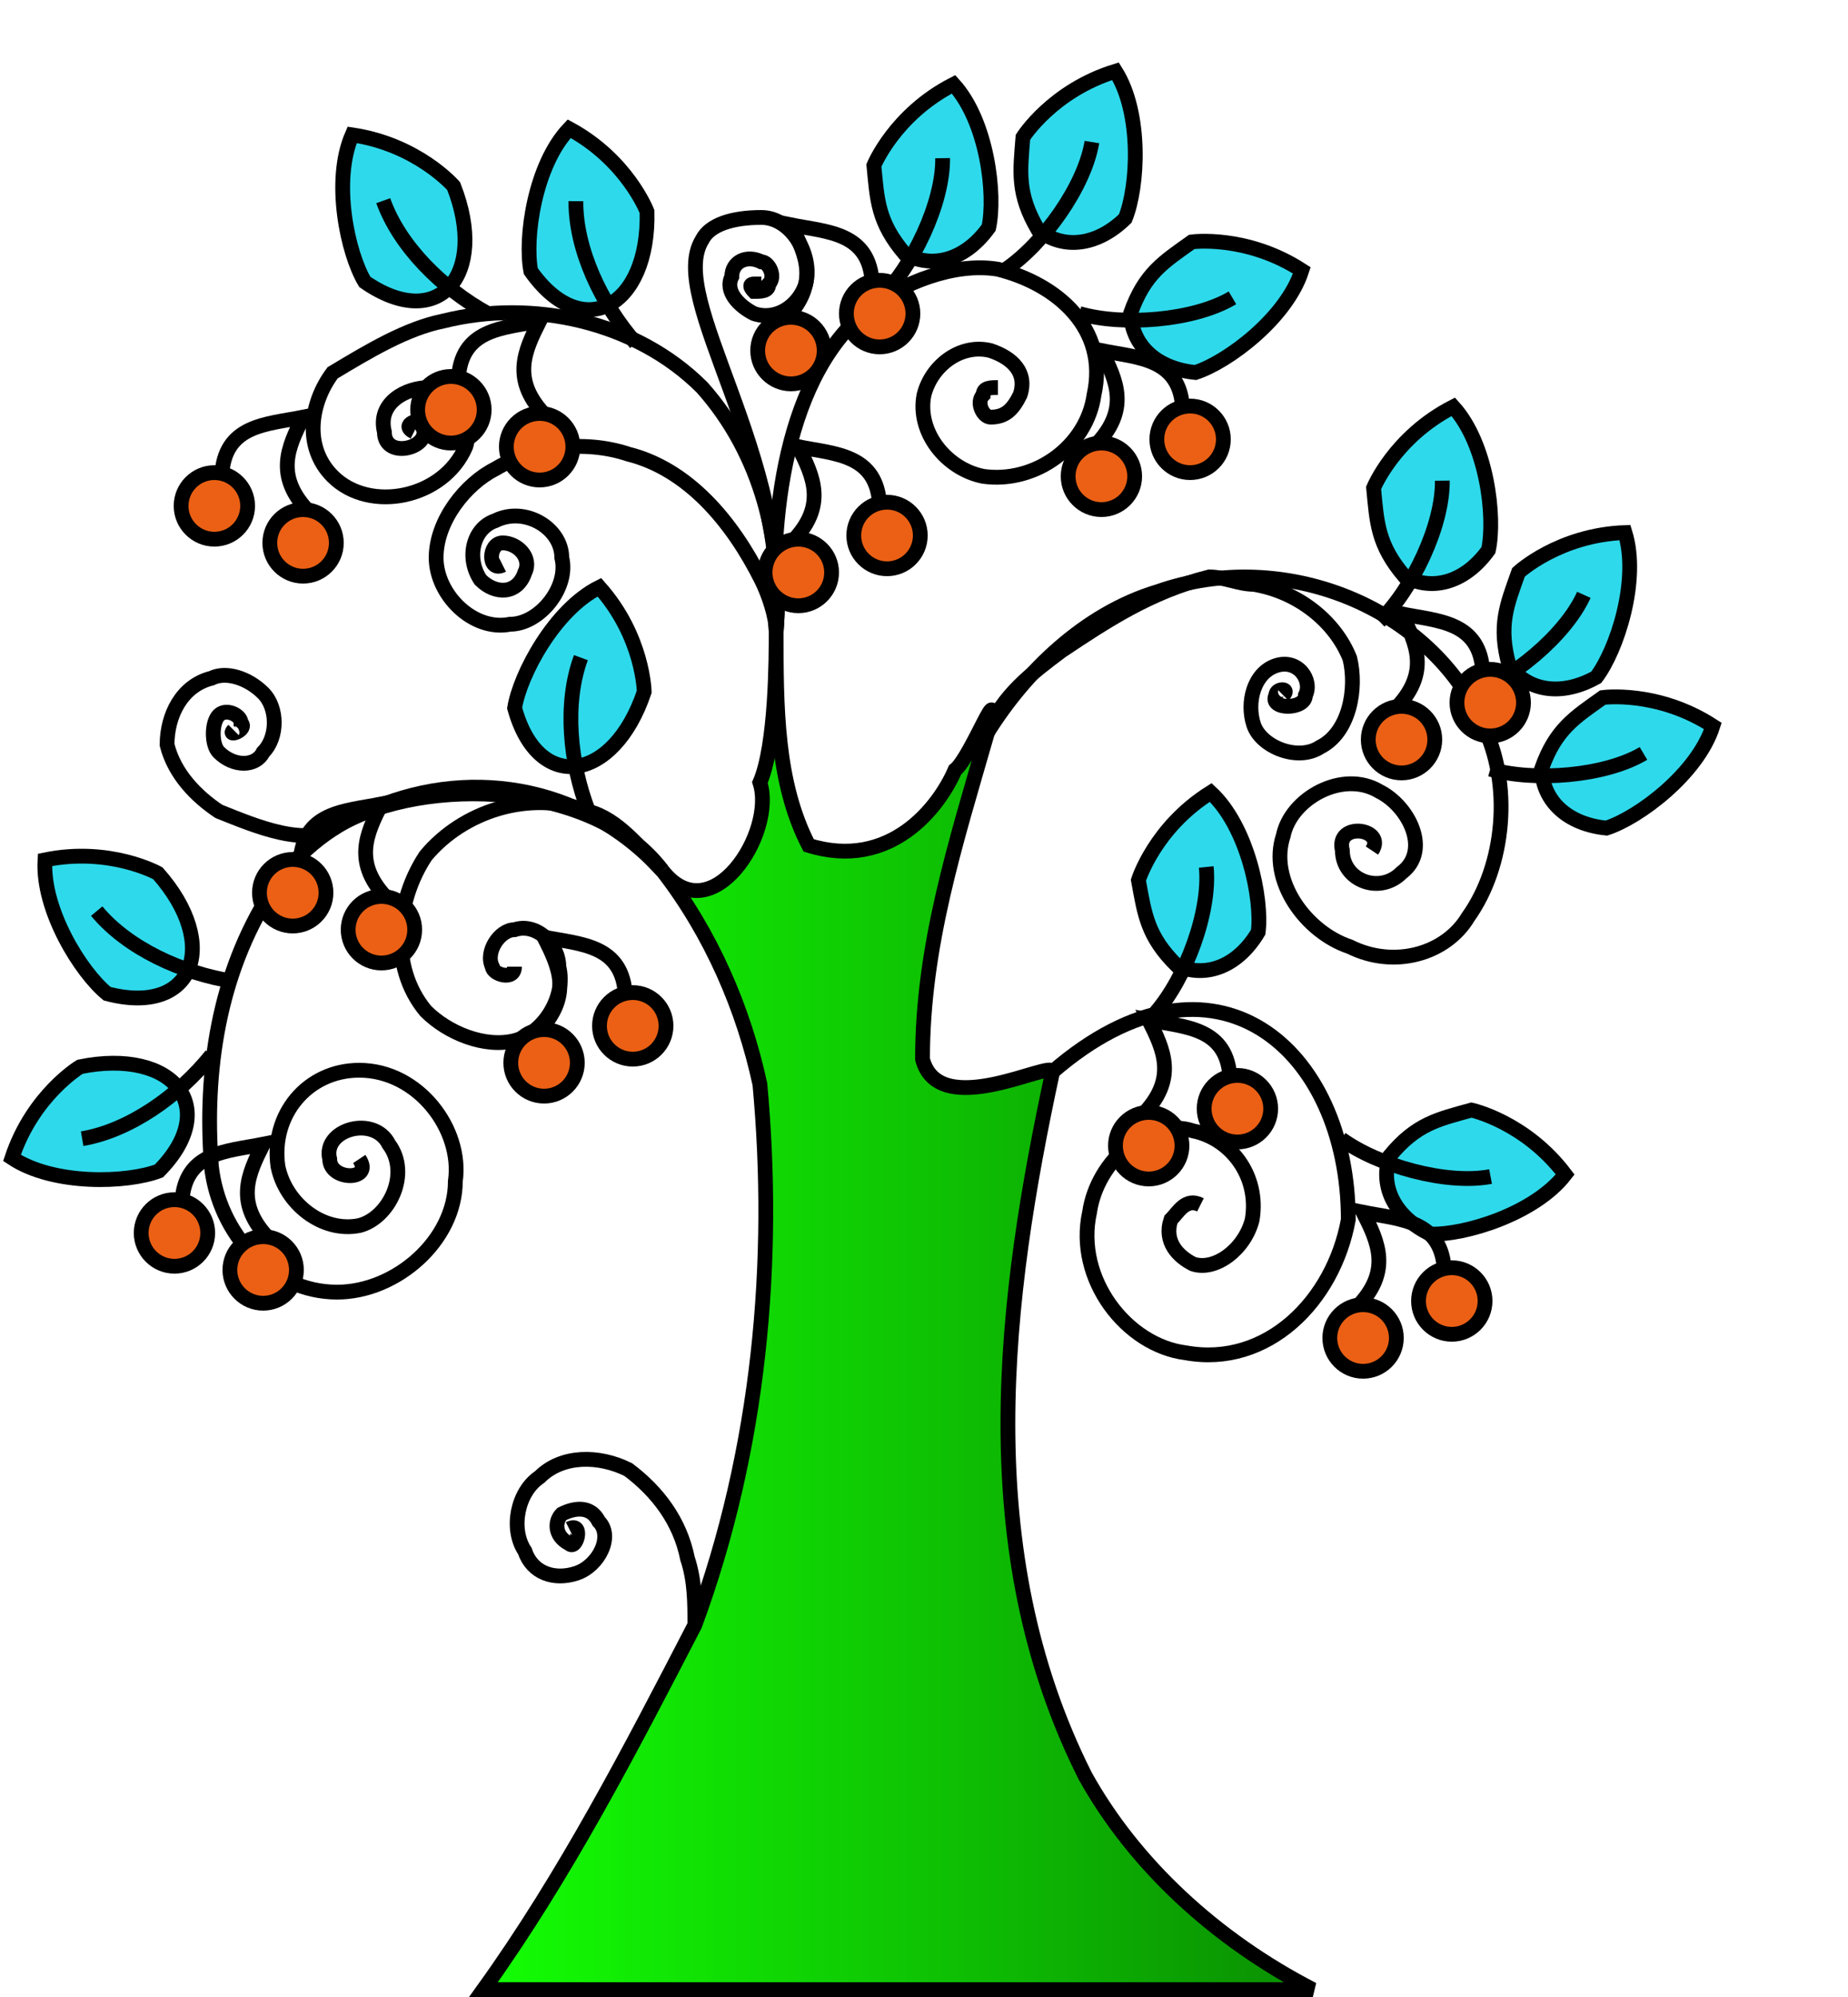 <?xml version="1.0" standalone="no"?>
<svg xmlns:xlink="http://www.w3.org/1999/xlink" xmlns="http://www.w3.org/2000/svg" id="fepTree1" width="137.5px" height="148.5px" viewBox="0 0 250 270"><svg height="270" version="1.1" width="250" xmlns="http://www.w3.org/2000/svg" style="overflow: hidden; position: relative;"><desc style="-webkit-tap-highlight-color: rgba(0, 0, 0, 0);">Created with Raphaël 2.1.0</desc><defs style="-webkit-tap-highlight-color: rgba(0, 0, 0, 0);"><linearGradient id="00-_13ff04-_0a8e02" x1="0" y1="0" x2="1" y2="0" gradientTransform="matrix(1,0,0,1,0,0)" style="-webkit-tap-highlight-color: rgba(0, 0, 0, 0);"><stop offset="0%" stop-color="#13ff04" style="-webkit-tap-highlight-color: rgba(0, 0, 0, 0);"/><stop offset="100%" stop-color="#0a8e02" style="-webkit-tap-highlight-color: rgba(0, 0, 0, 0);"/></linearGradient></defs><path fill="url(#00-_13ff04-_0a8e02)" stroke="#000000" d="M65.4,269C76.4,253.7,85.2,236.7,94,219.7C102.8,195.9,105,170.4,102.8,146.6C100.6,136.4,96.2,126.2,89.6,117.7C96.2,126.2,105,112.6,102.8,105.8C105,100.7,105,88.8,105,85.4C105,95.6,105,105.8,109.4,114.3C120.4,117.7,127,109.2,129.2,104.1C131.4,102.4,135.8,90.5,133.6,99C129.2,114.3,124.8,127.9,124.8,143.2C127,151.7,142.4,143.2,142.4,144.9C135.8,175.5,131.4,209.5,146.8,240.1C153.4,252,164.4,262.2,177.6,269C140.2,269,102.8,269,65.4,269Z" stroke-width="2" opacity="1" fill-opacity="1" style="-webkit-tap-highlight-color: rgba(0, 0, 0, 0); opacity: 1; fill-opacity: 1;"/><path fill="none" stroke="#000000" d="M94,219.7C94,216.7,94,213.7,93,210.7C92,205.7,89,201.7,85,198.7C81,196.7,76,196.7,73,199.7C70,201.7,69,206.7,71,209.7C72,212.7,75,213.7,78,212.7C81,211.7,83,207.7,81,205.7C80,203.7,78,203.7,76,204.7C75,205.7,75,207.7,77,208.7C78,209.7,79,205.7,77,206.7" stroke-width="2" style="-webkit-tap-highlight-color: rgba(0, 0, 0, 0);"/><path fill="none" stroke="#000000" d="M89.6,117.7C80.6,105.7,57.6,104.7,45.6,111.7C41.6,114.7,34.6,111.7,29.6,109.7C26.6,107.7,23.6,104.7,22.6,100.7C22.6,96.7,24.6,92.7,28.6,91.7C30.6,90.7,33.6,91.7,35.6,93.7C37.6,95.7,37.6,99.7,35.6,101.7C34.6,103.7,31.6,103.7,29.6,101.7C28.6,100.7,28.6,97.7,29.6,96.7C30.6,95.7,32.6,96.7,32.6,97.7C33.6,98.7,30.6,99.7,31.6,98.7" stroke-width="2" style="-webkit-tap-highlight-color: rgba(0, 0, 0, 0);"/><path fill="none" stroke="#000000" d="M89.6,117.7C78.6,105.7,62.6,103.7,49.6,109.7C44.6,111.7,39.6,115.7,36.6,120.7C29.6,131.7,27.6,144.7,28.6,157.7C29.6,166.7,36.6,174.7,45.6,174.7C53.6,174.7,61.6,167.7,61.6,159.7C62.6,152.7,56.6,144.7,48.6,144.7C41.6,144.7,36.6,150.7,37.6,157.7C38.6,162.7,43.6,166.7,48.6,165.7C52.6,164.7,55.6,158.7,52.6,154.7C50.6,150.7,43.6,152.7,44.6,156.7C44.6,159.7,50.6,159.7,48.6,156.7" stroke-width="2" style="-webkit-tap-highlight-color: rgba(0, 0, 0, 0);"/><path fill="none" stroke="#000000" d="M89.6,117.7C86.6,114.7,83.6,110.7,79.6,109.7C71.6,106.7,62.6,109.7,57.6,115.7C53.6,121.7,52.6,130.7,57.6,136.7C60.6,139.7,65.6,141.7,69.6,140.7C73.6,139.7,76.6,134.7,75.6,130.7C75.6,127.7,72.6,124.7,69.6,125.7C67.6,125.7,65.6,128.7,66.6,130.7C66.6,131.7,69.6,132.7,69.6,130.7" stroke-width="2" style="-webkit-tap-highlight-color: rgba(0, 0, 0, 0);"/><path fill="none" stroke="#000000" d="M105,85.4C105,83.4,104,80.4,103,78.4C99,70.4,93,63.4,85,61.4C79,59.4,72,60.4,67,63.4C63,65.4,59,70.4,59,75.4C59,80.4,64,85.4,69,84.4C73,84.4,77,79.4,76,75.4C76,71.4,71,68.4,67,70.4C64,71.4,63,75.4,65,78.4C67,80.4,70,80.4,71,77.4C72,75.4,70,73.4,68,73.4C66,73.4,66,77.4,68,76.4" stroke-width="2" style="-webkit-tap-highlight-color: rgba(0, 0, 0, 0);"/><path fill="none" stroke="#000000" d="M105,85.4C106,73.4,103,61.4,95,52.4C86,43.4,72,40.4,60,43.4C55,44.4,50,47.4,45,50.4C42,54.4,41,60.4,45,64.4C50,69.4,60,67.4,63,60.4C64,57.4,62,53.4,58,52.4C55,52.4,51,54.4,52,58.4C52,62.4,59,60.4,57,57.4C57,56.4,54,57.4,56,58.4" stroke-width="2" style="-webkit-tap-highlight-color: rgba(0, 0, 0, 0);"/><path fill="none" stroke="#000000" d="M105,85.4C107,61.4,90,40.4,95,32.4C96,30.4,99,29.4,103,29.4C107,29.4,110,34.4,109,38.4C108,41.4,105,43.4,102,42.4C100,41.4,98,39.4,99,37.4C99,35.4,101,34.4,103,35.4C104,35.4,105,37.4,104,38.4C104,39.4,103,39.4,102,39.4C102,39.4,101,38.4,102,38.4C102,38.4,102,38.4,103,38.4" stroke-width="2" style="-webkit-tap-highlight-color: rgba(0, 0, 0, 0);"/><path fill="none" stroke="#000000" d="M105,85.4C104,70.4,106,50.4,118,41.4C122,38.4,129,35.4,135,36.4C143,38.4,150,44.4,148,53.4C147,60.4,140,65.4,133,64.4C128,63.4,124,58.4,125,53.4C126,49.4,130,46.4,134,47.4C137,48.4,139,50.4,138,53.4C137,55.4,136,56.4,134,56.4C133,56.4,132,54.4,133,53.4C133,52.4,134,52.4,135,52.4" stroke-width="2" style="-webkit-tap-highlight-color: rgba(0, 0, 0, 0);"/><path fill="none" stroke="#000000" d="M133.6,99C138.6,91,146.6,83,156.6,80C173.6,74,193.6,82,200.6,98C204.6,106,203.6,117,198.6,124C195.6,129,188.6,131,182.6,128C176.6,126,171.6,119,173.6,113C174.6,108,181.6,104,186.6,107C190.6,109,193.6,115,189.6,118C186.6,121,181.6,119,181.6,115C180.6,111,187.6,112,185.6,115" stroke-width="2" style="-webkit-tap-highlight-color: rgba(0, 0, 0, 0);"/><path fill="none" stroke="#000000" d="M133.6,99C135.6,94,139.6,91,143.6,88C149.6,84,155.6,80,163.6,78C165.6,78,167.6,79,169.6,79C175.6,80,180.6,84,182.6,89C183.6,93,182.6,99,178.6,101C175.6,103,170.6,101,169.6,98C168.6,95,169.6,91,172.6,90C175.6,89,177.6,92,176.6,94C176.6,96,171.6,96,172.6,94C172.6,93,174.6,93,173.6,94" stroke-width="2" style="-webkit-tap-highlight-color: rgba(0, 0, 0, 0);"/><path fill="none" stroke="#000000" d="M142.4,144.9C164.4,125.9,182.4,141.9,182.4,164.9C180.4,175.9,171.4,184.9,160.4,182.9C152.4,181.9,145.4,172.9,147.4,163.9C148.4,156.9,155.4,150.9,161.4,152.9C166.4,153.9,170.4,158.9,169.4,164.9C168.4,168.9,164.4,171.9,161.4,170.9C159.4,169.9,157.4,167.9,158.4,164.9C159.4,163.9,160.4,161.9,162.4,162.9" stroke-width="2" style="-webkit-tap-highlight-color: rgba(0, 0, 0, 0);"/><path fill="#2ed9eb" stroke="#000000" d="M57,13.4C64.885,17.661,67.53,24.607,67.53,24.607C67.858,37.486,58.813,42.552,51.81,32.663C50.946,28.179,52.326,18.317,57,13.4Z" stroke-width="2" transform="matrix(0.94,-0.342,0.342,0.94,-10.521,25.13)" style="-webkit-tap-highlight-color: rgba(0, 0, 0, 0);"/><path fill="none" stroke="#000000" d="M66,42.4C61.335,37.08,57.868,29.729,57.906,23.2" stroke-width="2" transform="matrix(0.94,-0.342,0.342,0.94,-10.521,25.13)" style="-webkit-tap-highlight-color: rgba(0, 0, 0, 0);"/><path fill="#2ed9eb" stroke="#000000" d="M77,17.4C84.885,21.661,87.53,28.607,87.53,28.607C87.858,41.486,78.813,46.552,71.81,36.663C70.946,32.179,72.326,22.317,77,17.4Z" stroke-width="2" transform="matrix(1,0,0,1,0,0)" style="-webkit-tap-highlight-color: rgba(0, 0, 0, 0);"/><path fill="none" stroke="#000000" d="M86,46.4C81.335,41.08,77.868,33.729,77.906,27.2" stroke-width="2" transform="matrix(1,0,0,1,0,0)" style="-webkit-tap-highlight-color: rgba(0, 0, 0, 0);"/><path fill="#2ed9eb" stroke="#000000" d="M129,11.4C121.022,15.483,118.222,22.368,118.222,22.368C118.666,27.009,118.73,30.034,122.429,34.357C126.384,36.452,130.737,34.978,133.758,30.774C134.722,26.311,133.563,16.42,129,11.4Z" stroke-width="2" transform="matrix(1,0,0,1,0,0)" style="-webkit-tap-highlight-color: rgba(0, 0, 0, 0);"/><path fill="none" stroke="#000000" d="M119,40.4C123.465,36.086,127.594,27.457,127.521,21.386" stroke-width="2" transform="matrix(1,0,0,1,0,0)" style="-webkit-tap-highlight-color: rgba(0, 0, 0, 0);"/><path fill="#2ed9eb" stroke="#000000" d="M146,7.4C138.022,11.483,135.222,18.368,135.222,18.368C135.666,23.009,135.73,26.034,139.429,30.357C143.384,32.452,147.737,30.978,150.758,26.774C151.722,22.311,150.563,12.42,146,7.4Z" stroke-width="2" transform="matrix(0.985,0.174,-0.174,0.985,8.387,-23.063)" style="-webkit-tap-highlight-color: rgba(0, 0, 0, 0);"/><path fill="none" stroke="#000000" d="M136,36.4C140.465,32.086,144.594,23.457,144.521,17.386" stroke-width="2" transform="matrix(0.985,0.174,-0.174,0.985,8.387,-23.063)" style="-webkit-tap-highlight-color: rgba(0, 0, 0, 0);"/><path fill="#2ed9eb" stroke="#000000" d="M156,13.4C148.022,17.483,145.222,24.368,145.222,24.368C145.666,29.009,145.73,32.034,149.429,36.357C153.384,38.452,157.737,36.978,160.758,32.774C161.722,28.311,160.563,18.42,156,13.4Z" stroke-width="2" transform="matrix(0.5,0.866,-0.866,0.5,109.719,-105.24)" style="-webkit-tap-highlight-color: rgba(0, 0, 0, 0);"/><path fill="none" stroke="#000000" d="M146,42.4C150.465,38.086,154.594,29.457,154.521,23.386" stroke-width="2" transform="matrix(0.5,0.866,-0.866,0.5,109.719,-105.24)" style="-webkit-tap-highlight-color: rgba(0, 0, 0, 0);"/><path fill="#2ed9eb" stroke="#000000" d="M196.6,55C188.622,59.083,185.822,65.968,185.822,65.968C186.266,70.609,186.33,73.634,190.029,77.957C193.984,80.052,198.337,78.578,201.358,74.374C202.322,69.911,201.163,60.02,196.6,55Z" stroke-width="2" transform="matrix(1,0,0,1,0,0)" style="-webkit-tap-highlight-color: rgba(0, 0, 0, 0);"/><path fill="none" stroke="#000000" d="M186.6,84C191.065,79.686,195.194,71.057,195.121,64.986" stroke-width="2" transform="matrix(1,0,0,1,0,0)" style="-webkit-tap-highlight-color: rgba(0, 0, 0, 0);"/><path fill="#2ed9eb" stroke="#000000" d="M208.6,65C200.622,69.083,197.822,75.968,197.822,75.968C198.266,80.609,198.33,83.634,202.029,87.957C205.984,90.052,210.337,88.578,213.358,84.374C214.322,79.911,213.163,70.02,208.6,65Z" stroke-width="2" transform="matrix(0.906,0.423,-0.423,0.906,58.333,-75.125)" style="-webkit-tap-highlight-color: rgba(0, 0, 0, 0);"/><path fill="none" stroke="#000000" d="M198.6,94C203.065,89.686,207.194,81.057,207.121,74.986" stroke-width="2" transform="matrix(0.906,0.423,-0.423,0.906,58.333,-75.125)" style="-webkit-tap-highlight-color: rgba(0, 0, 0, 0);"/><path fill="#2ed9eb" stroke="#000000" d="M211.6,75C203.622,79.083,200.822,85.968,200.822,85.968C201.266,90.609,201.33,93.634,205.029,97.957C208.984,100.052,213.337,98.578,216.358,94.374C217.322,89.911,216.163,80.02,211.6,75Z" stroke-width="2" transform="matrix(0.5,0.866,-0.866,0.5,190.867,-122.591)" style="-webkit-tap-highlight-color: rgba(0, 0, 0, 0);"/><path fill="none" stroke="#000000" d="M201.6,104C206.065,99.686,210.194,91.057,210.121,84.986" stroke-width="2" transform="matrix(0.5,0.866,-0.866,0.5,190.867,-122.591)" style="-webkit-tap-highlight-color: rgba(0, 0, 0, 0);"/><path fill="#2ed9eb" stroke="#000000" d="M70.6,80.7C78.485,84.961,81.13,91.907,81.13,91.907C81.458,104.786,72.413,109.852,65.41,99.963C64.546,95.479,65.926,85.617,70.6,80.7Z" stroke-width="2" transform="matrix(0.94,0.342,-0.342,0.94,42.32,-20.609)" style="-webkit-tap-highlight-color: rgba(0, 0, 0, 0);"/><path fill="none" stroke="#000000" d="M79.6,109.7C74.935,104.38,71.468,97.029,71.506,90.5" stroke-width="2" transform="matrix(0.94,0.342,-0.342,0.94,42.32,-20.609)" style="-webkit-tap-highlight-color: rgba(0, 0, 0, 0);"/><path fill="#2ed9eb" stroke="#000000" d="M22.6,103.7C30.485,107.961,33.13,114.907,33.13,114.907C33.458,127.786,24.413,132.852,17.41,122.963C16.546,118.479,17.926,108.617,22.6,103.7Z" stroke-width="2" transform="matrix(0.766,-0.643,0.643,0.766,-77.905,51.358)" style="-webkit-tap-highlight-color: rgba(0, 0, 0, 0);"/><path fill="none" stroke="#000000" d="M31.6,132.7C26.935,127.38,23.468,120.029,23.506,113.5" stroke-width="2" transform="matrix(0.766,-0.643,0.643,0.766,-77.905,51.358)" style="-webkit-tap-highlight-color: rgba(0, 0, 0, 0);"/><path fill="#2ed9eb" stroke="#000000" d="M19.6,113.7C27.485,117.961,30.13,124.907,30.13,124.907C30.458,137.786,21.413,142.852,14.41,132.963C13.546,128.479,14.926,118.617,19.6,113.7Z" stroke-width="2" transform="matrix(-0.174,-0.985,0.985,-0.174,-106.966,195.645)" style="-webkit-tap-highlight-color: rgba(0, 0, 0, 0);"/><path fill="none" stroke="#000000" d="M28.6,142.7C23.935,137.38,20.468,130.029,20.506,123.5" stroke-width="2" transform="matrix(-0.174,-0.985,0.985,-0.174,-106.966,195.645)" style="-webkit-tap-highlight-color: rgba(0, 0, 0, 0);"/><path fill="#2ed9eb" stroke="#000000" d="M166.4,107.9C158.422,111.983,155.622,118.868,155.622,118.868C156.066,123.509,156.13,126.534,159.829,130.857C163.784,132.952,168.137,131.478,171.158,127.274C172.122,122.811,170.963,112.92,166.4,107.9Z" stroke-width="2" transform="matrix(0.996,-0.087,0.087,0.996,-11.336,14.152)" style="-webkit-tap-highlight-color: rgba(0, 0, 0, 0);"/><path fill="none" stroke="#000000" d="M156.4,136.9C160.865,132.585,164.994,123.957,164.921,117.886" stroke-width="2" transform="matrix(0.996,-0.087,0.087,0.996,-11.336,14.152)" style="-webkit-tap-highlight-color: rgba(0, 0, 0, 0);"/><path fill="#2ed9eb" stroke="#000000" d="M191.4,124.9C183.422,128.983,180.622,135.868,180.622,135.868C181.066,140.509,181.13,143.534,184.829,147.857C188.784,149.952,193.137,148.477,196.158,144.274C197.122,139.811,195.963,129.92,191.4,124.9Z" stroke-width="2" transform="matrix(0.174,0.985,-0.985,0.174,301.462,-51.469)" style="-webkit-tap-highlight-color: rgba(0, 0, 0, 0);"/><path fill="none" stroke="#000000" d="M181.4,153.9C185.865,149.585,189.994,140.957,189.921,134.886" stroke-width="2" transform="matrix(0.174,0.985,-0.985,0.174,301.462,-51.469)" style="-webkit-tap-highlight-color: rgba(0, 0, 0, 0);"/><path fill="none" stroke="#000000" d="M30,64.4C30.3,57.4,36,57.4,41,56.4C39,60.4,37,64.4,42,69.4" stroke-width="2" style="-webkit-tap-highlight-color: rgba(0, 0, 0, 0);"/><circle cx="29" cy="68.4" r="4.5" fill="#eb6014" stroke="#000000" stroke-width="2" style="-webkit-tap-highlight-color: rgba(0, 0, 0, 0);"/><circle cx="41" cy="73.4" r="4.5" fill="#eb6014" stroke="#000000" stroke-width="2" style="-webkit-tap-highlight-color: rgba(0, 0, 0, 0);"/><path fill="none" stroke="#000000" d="M62,51.4C62.3,44.4,68,44.4,73,43.4C71,47.4,69,51.4,74,56.4" stroke-width="2" style="-webkit-tap-highlight-color: rgba(0, 0, 0, 0);"/><circle cx="61" cy="55.4" r="4.5" fill="#eb6014" stroke="#000000" stroke-width="2" style="-webkit-tap-highlight-color: rgba(0, 0, 0, 0);"/><circle cx="73" cy="60.4" r="4.5" fill="#eb6014" stroke="#000000" stroke-width="2" style="-webkit-tap-highlight-color: rgba(0, 0, 0, 0);"/><path fill="none" stroke="#000000" d="M118,38.4C117.7,31.4,112,31.4,107,30.4C109,34.4,111,38.4,106,43.4" stroke-width="2" style="-webkit-tap-highlight-color: rgba(0, 0, 0, 0);"/><circle cx="119" cy="42.4" r="4.5" fill="#eb6014" stroke="#000000" stroke-width="2" style="-webkit-tap-highlight-color: rgba(0, 0, 0, 0);"/><circle cx="107" cy="47.4" r="4.5" fill="#eb6014" stroke="#000000" stroke-width="2" style="-webkit-tap-highlight-color: rgba(0, 0, 0, 0);"/><path fill="none" stroke="#000000" d="M119,68.4C118.7,61.4,113,61.4,108,60.4C110,64.4,112,68.4,107,73.4" stroke-width="2" style="-webkit-tap-highlight-color: rgba(0, 0, 0, 0);"/><circle cx="120" cy="72.4" r="4.5" fill="#eb6014" stroke="#000000" stroke-width="2" style="-webkit-tap-highlight-color: rgba(0, 0, 0, 0);"/><circle cx="108" cy="77.4" r="4.5" fill="#eb6014" stroke="#000000" stroke-width="2" style="-webkit-tap-highlight-color: rgba(0, 0, 0, 0);"/><path fill="none" stroke="#000000" d="M160,55.4C159.7,48.4,154,48.4,149,47.4C151,51.4,153,55.4,148,60.4" stroke-width="2" style="-webkit-tap-highlight-color: rgba(0, 0, 0, 0);"/><circle cx="161" cy="59.4" r="4.5" fill="#eb6014" stroke="#000000" stroke-width="2" style="-webkit-tap-highlight-color: rgba(0, 0, 0, 0);"/><circle cx="149" cy="64.4" r="4.5" fill="#eb6014" stroke="#000000" stroke-width="2" style="-webkit-tap-highlight-color: rgba(0, 0, 0, 0);"/><path fill="none" stroke="#000000" d="M200.6,91C200.3,84,194.6,84,189.6,83C191.6,87,193.6,91,188.6,96" stroke-width="2" style="-webkit-tap-highlight-color: rgba(0, 0, 0, 0);"/><circle cx="201.6" cy="95" r="4.5" fill="#eb6014" stroke="#000000" stroke-width="2" style="-webkit-tap-highlight-color: rgba(0, 0, 0, 0);"/><circle cx="189.6" cy="100" r="4.5" fill="#eb6014" stroke="#000000" stroke-width="2" style="-webkit-tap-highlight-color: rgba(0, 0, 0, 0);"/><path fill="none" stroke="#000000" d="M40.6,116.7C40.9,109.7,46.6,109.7,51.6,108.7C49.6,112.7,47.6,116.7,52.6,121.7" stroke-width="2" style="-webkit-tap-highlight-color: rgba(0, 0, 0, 0);"/><circle cx="39.6" cy="120.7" r="4.5" fill="#eb6014" stroke="#000000" stroke-width="2" style="-webkit-tap-highlight-color: rgba(0, 0, 0, 0);"/><circle cx="51.6" cy="125.7" r="4.5" fill="#eb6014" stroke="#000000" stroke-width="2" style="-webkit-tap-highlight-color: rgba(0, 0, 0, 0);"/><path fill="none" stroke="#000000" d="M84.6,134.7C84.3,127.7,78.6,127.7,73.6,126.7C75.6,130.7,77.6,134.7,72.6,139.7" stroke-width="2" style="-webkit-tap-highlight-color: rgba(0, 0, 0, 0);"/><circle cx="85.6" cy="138.7" r="4.5" fill="#eb6014" stroke="#000000" stroke-width="2" style="-webkit-tap-highlight-color: rgba(0, 0, 0, 0);"/><circle cx="73.6" cy="143.7" r="4.5" fill="#eb6014" stroke="#000000" stroke-width="2" style="-webkit-tap-highlight-color: rgba(0, 0, 0, 0);"/><path fill="none" stroke="#000000" d="M166.4,145.9C166.1,138.9,160.4,138.9,155.4,137.9C157.4,141.9,159.4,145.9,154.4,150.9" stroke-width="2" style="-webkit-tap-highlight-color: rgba(0, 0, 0, 0);"/><circle cx="167.4" cy="149.9" r="4.5" fill="#eb6014" stroke="#000000" stroke-width="2" style="-webkit-tap-highlight-color: rgba(0, 0, 0, 0);"/><circle cx="155.4" cy="154.9" r="4.5" fill="#eb6014" stroke="#000000" stroke-width="2" style="-webkit-tap-highlight-color: rgba(0, 0, 0, 0);"/><path fill="none" stroke="#000000" d="M24.6,162.7C24.9,155.7,30.6,155.7,35.6,154.7C33.6,158.7,31.6,162.7,36.6,167.7" stroke-width="2" style="-webkit-tap-highlight-color: rgba(0, 0, 0, 0);"/><circle cx="23.6" cy="166.7" r="4.5" fill="#eb6014" stroke="#000000" stroke-width="2" style="-webkit-tap-highlight-color: rgba(0, 0, 0, 0);"/><circle cx="35.6" cy="171.7" r="4.5" fill="#eb6014" stroke="#000000" stroke-width="2" style="-webkit-tap-highlight-color: rgba(0, 0, 0, 0);"/><path fill="none" stroke="#000000" d="M195.4,171.9C195.1,164.9,189.4,164.9,184.4,163.9C186.4,167.9,188.4,171.9,183.4,176.9" stroke-width="2" style="-webkit-tap-highlight-color: rgba(0, 0, 0, 0);"/><circle cx="196.4" cy="175.9" r="4.5" fill="#eb6014" stroke="#000000" stroke-width="2" style="-webkit-tap-highlight-color: rgba(0, 0, 0, 0);"/><circle cx="184.4" cy="180.9" r="4.5" fill="#eb6014" stroke="#000000" stroke-width="2" style="-webkit-tap-highlight-color: rgba(0, 0, 0, 0);"/></svg></svg>